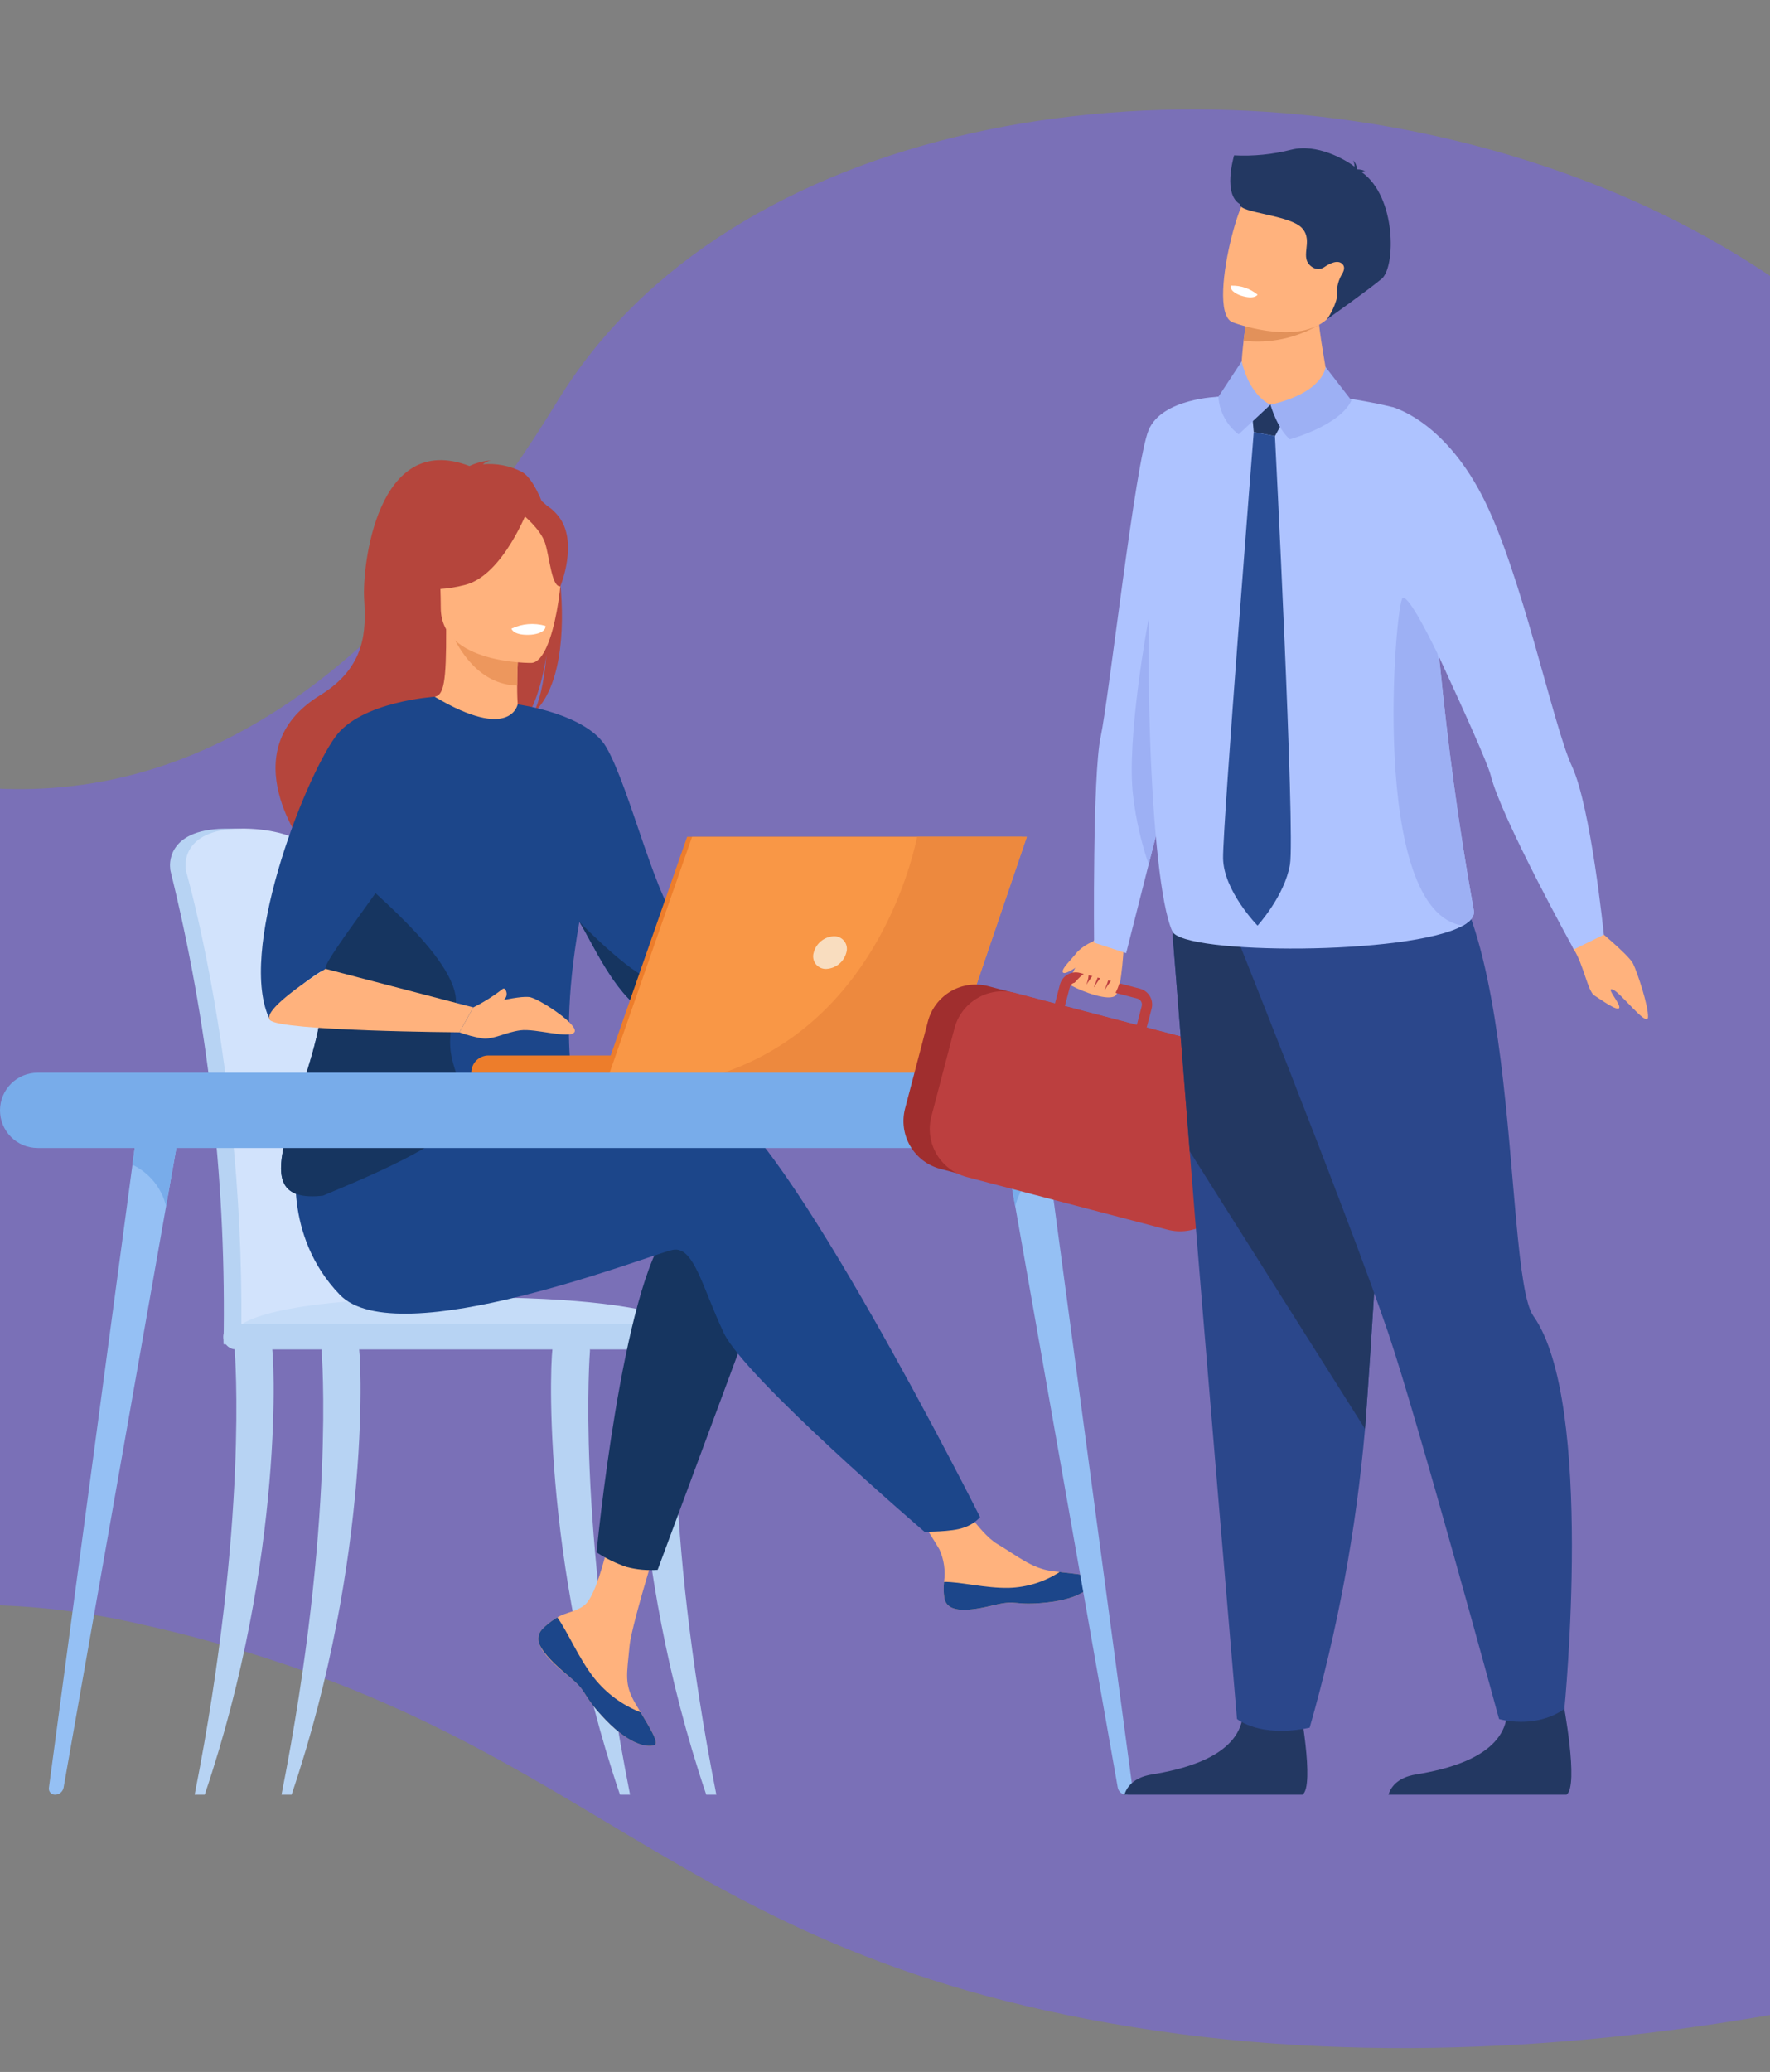 <svg width="270" height="316" viewBox="0 0 270 316" fill="none" xmlns="http://www.w3.org/2000/svg">
<rect x="0" y="0" width="270" height="316" fill="#808080" stroke="none"/>
<g clip-path="url(#clip0)">
<path opacity="0.5" d="M-106.321 292.427C-106.321 292.427 -177.344 216.912 -127.542 146.468C-108.959 120.183 -61.519 105.423 -17.904 117.397C7.856 124.47 46.924 123.427 85.098 61.082C137.156 -23.94 353.256 14.72 311.075 163.682C293.307 226.428 359.532 229.284 326.728 292.561C326.728 292.561 253.077 321.016 176.272 309.697C99.468 298.378 91.497 262.754 19.512 247.282C-52.473 231.81 -106.321 292.427 -106.321 292.427Z" fill="#7460EE"/>
<path d="M54.892 183.538C54.546 172.822 53.54 162.138 51.88 151.545C49.721 139.053 47.777 131.866 47.754 131.79C47.47 130.691 43.361 126.247 34.225 126.388C25.089 126.528 25.956 132.355 25.956 132.355C25.953 132.53 25.975 132.704 26.021 132.873C31.663 155.772 34.388 179.293 34.132 202.876C34.127 203.428 34.065 204.381 34.105 205.017C34.105 205.017 55.277 205.564 55.282 205.017C56.02 201.577 55.66 192.065 54.892 183.538Z" fill="#B7D3F3"/>
<path d="M57.553 202.677C57.547 203.225 57.257 203.663 56.906 203.663H56.898C56.545 203.654 56.265 203.217 56.261 202.677H38.117C38.111 203.225 37.821 203.663 37.469 203.663H37.461C37.102 203.654 36.818 203.201 36.822 202.644C36.906 192.287 36.403 181.933 35.316 171.633C32.904 148.523 28.445 133.077 28.382 132.864C28.336 132.695 28.314 132.52 28.316 132.345C28.316 132.345 27.45 126.516 36.586 126.378C45.721 126.239 49.831 130.685 50.116 131.78C50.132 131.837 51.237 135.908 52.697 143.225C53.182 145.649 53.705 148.423 54.242 151.535C55.901 162.127 56.907 172.812 57.253 183.528C58.021 192.065 58.291 199.245 57.553 202.677Z" fill="#D2E3FC"/>
<path d="M35.482 203.663H106.62C106.62 203.663 104.964 196.956 63.767 197.955C34.61 198.662 35.482 203.663 35.482 203.663Z" fill="#C5DCF8"/>
<path d="M29.692 273.716C37.94 231.943 35.818 206.309 35.805 205.986C35.784 205.343 36.969 204.763 37.606 204.738C38.244 204.714 41.099 204.548 41.428 205.099C41.859 205.82 43.52 237.404 31.228 273.717L29.692 273.716Z" fill="#B7D3F3"/>
<path d="M96.11 273.716C87.857 231.943 89.983 206.309 89.997 205.986C90.017 205.343 88.833 204.763 88.195 204.738C87.557 204.714 84.704 204.548 84.374 205.099C83.942 205.82 82.281 237.404 94.573 273.717L96.11 273.716Z" fill="#B7D3F3"/>
<path d="M109.273 273.716C101.02 231.943 103.146 206.309 103.159 205.986C103.18 205.343 101.995 204.763 101.358 204.738C100.721 204.714 97.865 204.548 97.536 205.099C97.105 205.82 95.444 237.404 107.736 273.717L109.273 273.716Z" fill="#B7D3F3"/>
<path d="M42.943 273.716C51.196 231.943 49.07 206.309 49.056 205.986C49.036 205.343 50.221 204.763 50.858 204.738C51.495 204.714 54.35 204.548 54.68 205.099C55.111 205.82 56.772 237.404 44.48 273.717L42.943 273.716Z" fill="#B7D3F3"/>
<path d="M36.003 201.929H106.18C106.694 201.929 107.186 202.133 107.549 202.496C107.912 202.86 108.116 203.352 108.116 203.866C108.116 204.38 107.912 204.872 107.549 205.235C107.186 205.599 106.694 205.803 106.18 205.803H36.003C35.489 205.803 34.997 205.599 34.634 205.235C34.271 204.872 34.067 204.38 34.067 203.866V203.866C34.067 203.352 34.271 202.86 34.634 202.496C34.997 202.133 35.489 201.929 36.003 201.929V201.929Z" fill="#B7D3F3"/>
<path d="M104.163 141.531L127.809 136.407L129.202 139.802C129.202 139.802 103.111 155.335 100.666 154.574C98.222 153.812 104.163 141.531 104.163 141.531Z" fill="#FFB27D"/>
<path d="M82.663 248.524C82.391 248.823 82.211 249.194 82.145 249.592C82.078 249.991 82.128 250.4 82.288 250.772C82.288 250.776 82.291 250.78 82.294 250.783C82.836 252.281 84.627 253.955 86.707 255.626C86.972 255.84 87.209 256.033 87.415 256.217C87.469 256.264 87.523 256.312 87.574 256.36C87.625 256.407 87.656 256.435 87.696 256.47C89.632 258.259 88.905 258.668 92.391 262.298C96.365 266.435 99.1 266.509 99.879 266.132C100.537 265.811 99.199 263.617 97.718 261.152C97.645 261.033 97.575 260.913 97.502 260.793C97.305 260.464 97.108 260.132 96.913 259.802C95.181 256.835 95.622 255.442 96.033 251.026C96.369 247.437 101.614 230.977 101.614 230.977L93.999 229.665C93.999 229.665 91.705 242.772 89.18 244.791C87.828 245.867 86.317 245.881 85.017 246.678C84.926 246.734 84.836 246.79 84.747 246.849C83.981 247.312 83.28 247.875 82.663 248.524Z" fill="#FFB27D"/>
<path d="M82.663 248.524C82.391 248.823 82.211 249.194 82.145 249.592C82.078 249.991 82.128 250.4 82.288 250.771C82.288 250.774 82.289 250.776 82.29 250.778C82.291 250.78 82.292 250.781 82.294 250.783C82.957 252.28 84.704 253.943 86.714 255.61C86.977 255.828 87.209 256.029 87.415 256.217C87.469 256.264 87.523 256.312 87.574 256.36C87.625 256.407 87.656 256.435 87.696 256.47C89.632 258.259 88.905 258.668 92.391 262.298C96.365 266.435 99.1 266.509 99.879 266.132C100.537 265.811 99.199 263.617 97.718 261.152C94.938 260.066 92.494 258.265 90.634 255.93C88.241 252.872 86.647 248.951 85.016 246.678C84.925 246.734 84.835 246.79 84.746 246.849C83.98 247.312 83.279 247.875 82.663 248.524Z" fill="#1C468A"/>
<path d="M144.063 243.768C144.534 246.12 147.884 245.728 151.627 244.812C155.37 243.897 154.48 244.986 159.807 244.394C165.135 243.803 166.749 241.817 166.911 241.024C167.057 240.321 164.424 240.073 161.601 239.748C161.246 239.708 160.887 239.665 160.532 239.621C157.344 239.221 155.01 237.162 152.114 235.472C149.371 233.872 145.278 227.349 145.278 227.349L137.972 227.928C137.972 227.928 141.806 233.753 143.289 236.286C144.004 237.843 144.252 239.573 144.002 241.268C143.911 242.1 143.931 242.941 144.063 243.768Z" fill="#FFB27D"/>
<path d="M151.626 244.809C155.369 243.892 154.479 244.983 159.806 244.392C165.134 243.802 166.748 241.815 166.91 241.022C167.056 240.319 164.423 240.071 161.6 239.746L161.573 239.8C159.291 241.265 156.654 242.085 153.944 242.172C150.329 242.261 146.501 241.224 144.005 241.265C143.912 242.097 143.931 242.938 144.061 243.765C144.529 246.115 147.884 245.725 151.626 244.809Z" fill="#1C468A"/>
<path d="M127.807 136.407C127.807 136.407 129.547 132.14 131.462 131.966C133.378 131.791 139.47 130.833 139.905 131.705C140.093 132.604 140.073 133.534 139.847 134.425C139.621 135.315 139.194 136.142 138.6 136.842C137.294 137.974 129.2 139.798 129.2 139.798L127.807 136.407Z" fill="#FFB27D"/>
<path d="M116.064 197.025L100.319 239.421C98.726 239.54 97.125 239.392 95.581 238.986C93.967 238.437 92.429 237.687 91.001 236.755C91.001 236.755 94.906 196.048 102.068 187.582C109.23 179.115 116.064 197.025 116.064 197.025Z" fill="#163560"/>
<path d="M53.785 179.875C53.785 179.875 99.03 164.57 109.12 167.826C119.21 171.081 149.507 231.388 149.507 231.388C148.813 232.138 147.934 232.694 146.959 232.999C145.227 233.65 141.021 233.611 141.021 233.611C141.021 233.611 113.68 210.165 110.425 203.325C107.17 196.484 105.867 189.971 102.613 190.624C99.359 191.278 60.624 206.581 51.835 197.463C43.046 188.345 45.345 176.497 45.345 176.497L53.785 179.875Z" fill="#1C468A"/>
<path d="M79.585 71.948C77.751 71.02 75.693 70.626 73.646 70.811C74.006 70.511 74.437 70.306 74.898 70.217C73.759 70.297 72.645 70.587 71.612 71.075C57.472 65.623 55.249 86.454 55.547 91.293C55.844 96.133 55.878 101.703 48.822 106.042C34.934 114.582 46.652 129.488 46.652 129.488C46.761 129.552 53.114 140.331 53.114 140.331C52.757 136.421 70.792 115.783 80.201 109.603C82.492 106.229 83.306 100.269 83.367 99.8C82.972 104.526 82.163 107.176 81.441 108.668C89.403 101.335 84.764 74.895 79.585 71.948Z" fill="#B5453C"/>
<path d="M79.638 109.913C79.685 109.934 75.095 112.319 71.642 111.374C68.394 110.488 66.272 106.277 66.316 106.265C67.692 105.992 68.088 104.101 68.059 95.974L68.681 96.097L79.135 98.168C79.135 98.168 78.897 101.459 78.89 104.56C78.884 107.166 79.042 109.636 79.638 109.913Z" fill="#FFB27D"/>
<path d="M79.135 98.169C79.135 98.169 78.897 101.46 78.891 104.561C73.041 104.396 69.948 99.057 68.681 96.101L79.135 98.169Z" fill="#ED975D"/>
<path d="M67.599 94.959C67.599 94.959 64.533 90.113 63.796 85.968C63.271 83.012 64.778 72.043 75.793 73.622C78.011 73.929 80.132 74.73 81.999 75.966C84.391 77.582 87.843 81.071 83.983 90.645L82.981 93.879L67.599 94.959Z" fill="#B5453C"/>
<path d="M81.09 101.106C81.09 101.106 67.248 101.334 67.238 92.707C67.228 84.081 65.436 78.301 74.268 77.79C83.101 77.279 84.826 80.57 85.53 83.448C86.234 86.327 84.689 100.823 81.09 101.106Z" fill="#FFB27D"/>
<path d="M80.577 77.579C80.577 77.579 76.787 87.699 70.971 89.2C65.156 90.7 62.632 89.138 62.632 89.138C65.501 86.616 67.406 83.174 68.019 79.403C68.019 79.403 77.718 72.763 80.577 77.579Z" fill="#B5453C"/>
<path d="M79.639 78.4C79.639 78.4 82.469 80.66 83.159 82.857C83.849 85.054 84.159 89.576 85.477 89.422C85.477 89.422 88.33 82.543 85.123 78.651C81.72 74.526 79.639 78.4 79.639 78.4Z" fill="#B5453C"/>
<path d="M48.814 147.17C47.449 141.443 52.093 130.329 56.94 121.128C61.339 112.789 65.906 106.023 66.314 106.267C77.916 113.157 78.963 107.428 78.963 107.428C78.963 107.428 89.502 108.826 92.486 113.966C96.186 120.342 100.185 138.159 104.158 141.531C103.546 143.399 103.809 144.394 104.456 146.708C104.592 147.204 104.745 147.676 104.916 148.121C105.465 149.54 106.132 150.911 106.91 152.218C104.89 153.441 100.992 155.78 98.119 154.101C93.738 151.536 90.324 143.731 88.4 140.622L88.379 140.587C84.201 164.258 89.882 169.648 87.005 172.145C83.967 174.781 79.626 170.89 70.078 175.03C63.815 177.749 55.124 181.679 49.273 182.363C46.205 182.723 43.915 182.189 43.169 180.12C41.002 174.091 51.418 158.089 48.814 147.17Z" fill="#1C468A"/>
<path d="M78.013 95.876C78.013 95.876 78.271 96.972 80.996 96.803C80.996 96.803 83.283 96.661 83.214 95.457C81.487 94.957 79.637 95.106 78.013 95.876Z" fill="white"/>
<path d="M43.172 180.114C43.918 182.187 46.209 182.721 49.276 182.356C53.325 180.592 70.82 173.811 70.624 169.217C70.334 162.415 67.262 162.198 69.431 153.802C71.173 147.061 55.01 134.526 52.431 131.801C47.583 141.002 47.449 141.437 48.814 147.165C51.418 158.088 41.002 174.089 43.172 180.114Z" fill="#163560"/>
<path d="M41.195 155.581C43.384 152.366 46.276 149.691 49.651 147.758C49.161 146.497 62.7 129.891 62.7 127.318C62.7 124.713 66.312 106.264 66.312 106.264C66.312 106.264 55.032 106.961 51.131 112.41C46.245 119.226 36.102 145.459 41.195 155.581Z" fill="#1C468A"/>
<path d="M49.656 147.76L72.198 153.644L70.082 157.443C70.082 157.443 42.649 157.252 41.195 155.581C39.741 153.91 49.656 147.76 49.656 147.76Z" fill="#FFB27D"/>
<path d="M88.403 140.622C90.327 143.73 93.743 151.536 98.122 154.101C100.994 155.779 104.893 153.445 106.913 152.218C106.135 150.911 105.468 149.54 104.919 148.121C103.307 148.49 101.341 148.961 100.073 149.345C97.606 150.091 88.403 140.622 88.403 140.622Z" fill="#163560"/>
<path d="M72.198 153.644C72.198 153.644 79.277 151.64 80.96 152.108C82.643 152.576 88.424 156.404 87.611 157.443C86.799 158.483 81.71 156.822 79.368 157.138C77.025 157.454 75.215 158.609 73.529 158.361C72.353 158.161 71.199 157.854 70.08 157.443L72.198 153.644Z" fill="#FFB27D"/>
<path d="M72.198 153.644C73.769 152.862 75.26 151.926 76.646 150.85C76.676 150.821 76.711 150.798 76.751 150.785C76.79 150.771 76.832 150.766 76.873 150.771C76.915 150.775 76.954 150.789 76.99 150.812C77.025 150.834 77.054 150.864 77.076 150.899C77.34 151.316 77.586 152.122 76.372 152.92C75.1 153.618 73.631 153.873 72.198 153.644Z" fill="#FFB27D"/>
<path d="M104.912 163.608H71.885C71.885 163.263 71.953 162.92 72.086 162.601C72.218 162.281 72.412 161.991 72.656 161.746C72.901 161.501 73.191 161.307 73.51 161.175C73.83 161.043 74.172 160.974 74.518 160.974H104.912V163.608Z" fill="#ED7D2B"/>
<path d="M104.817 127.622H155.879L143.631 163.605H92.238L104.817 127.622Z" fill="#ED7D2B"/>
<path d="M156.632 127.627L144.383 163.611H92.991L105.569 127.627H156.632Z" fill="#F99746"/>
<path d="M129.102 145.283C128.925 145.971 128.531 146.584 127.98 147.032C127.429 147.48 126.749 147.739 126.039 147.772C125.731 147.786 125.425 147.725 125.146 147.595C124.866 147.465 124.622 147.27 124.435 147.026C124.247 146.781 124.121 146.495 124.067 146.192C124.013 145.888 124.033 145.577 124.126 145.283C124.303 144.594 124.696 143.981 125.247 143.533C125.799 143.085 126.479 142.826 127.188 142.793C127.496 142.78 127.802 142.84 128.082 142.97C128.361 143.1 128.605 143.296 128.792 143.54C128.98 143.784 129.106 144.07 129.16 144.373C129.214 144.677 129.194 144.989 129.102 145.283Z" fill="#F9DDBF"/>
<path d="M156.633 127.627L144.383 163.611H110.353C132.898 155.911 138.899 132.438 139.906 127.627H156.633Z" fill="#ED893E"/>
<path d="M8.39 273.717C8.699 273.719 8.999 273.613 9.238 273.417C9.477 273.221 9.64 272.947 9.699 272.644L16.111 236.275L25.336 183.97L27.916 169.344L21.345 169.157L20.205 177.648L12.201 237.315L7.456 272.687C7.441 272.817 7.454 272.95 7.495 273.075C7.535 273.201 7.601 273.316 7.69 273.413C7.778 273.511 7.887 273.589 8.007 273.641C8.128 273.693 8.259 273.719 8.39 273.717Z" fill="#95C0F4"/>
<path d="M20.206 177.648C21.479 178.251 22.601 179.132 23.489 180.225C24.377 181.319 25.008 182.598 25.337 183.968L27.917 169.342L21.346 169.155L20.206 177.648Z" fill="#78ACEA"/>
<path d="M171.815 273.717C171.506 273.719 171.206 273.613 170.967 273.417C170.728 273.221 170.565 272.947 170.507 272.644L164.094 236.275L154.869 183.97L152.289 169.344L158.86 169.157L160 177.648L168.004 237.315L172.749 272.687C172.764 272.817 172.751 272.95 172.711 273.075C172.67 273.201 172.604 273.316 172.515 273.413C172.427 273.511 172.319 273.589 172.198 273.641C172.077 273.693 171.946 273.719 171.815 273.717Z" fill="#95C0F4"/>
<path d="M160 177.648C158.727 178.251 157.605 179.132 156.717 180.225C155.83 181.319 155.198 182.598 154.869 183.968L152.289 169.342L158.86 169.155L160 177.648Z" fill="#78ACEA"/>
<path d="M170.532 175.086L5.74 175.086C4.218 175.086 2.758 174.481 1.682 173.405C0.606 172.328 0.001 170.867 0.001 169.344C0.001 167.821 0.606 166.36 1.682 165.283C2.759 164.206 4.219 163.601 5.741 163.601L170.532 163.601C172.054 163.601 173.514 164.206 174.59 165.283C175.667 166.36 176.271 167.82 176.271 169.343C176.271 170.098 176.123 170.844 175.835 171.541C175.546 172.238 175.124 172.871 174.591 173.404C174.058 173.938 173.425 174.361 172.729 174.649C172.032 174.938 171.286 175.086 170.532 175.086V175.086Z" fill="#78ACEA"/>
<path d="M166.965 143.325C166.965 143.325 161.966 149.528 163.529 150.373C165.092 151.218 169.221 152.8 170.194 151.8C171.167 150.8 171.473 143.495 171.473 143.495L166.965 143.325Z" fill="#FFB27D"/>
<path d="M167.169 143.428C166.094 143.791 165.117 144.398 164.316 145.201C163.513 146.264 161.735 147.886 162.17 148.335C162.605 148.785 165.157 146.799 165.157 146.799L167.169 143.428Z" fill="#FFB27D"/>
<path d="M185.859 60.512C185.859 60.512 180.224 112.979 179.723 114.473C179.614 114.798 179.172 116.459 178.55 118.849C177.664 122.261 176.411 127.166 175.222 131.827C173.43 138.872 171.784 145.373 171.784 145.373L166.894 143.762C166.894 143.762 166.641 118.265 167.897 112.394C169.153 106.524 173.18 70.449 175.214 65.594C177.247 60.738 185.859 60.512 185.859 60.512Z" fill="#AEC3FF"/>
<path d="M174.145 186.327L143.421 178.266C141.496 177.754 139.852 176.502 138.847 174.782C137.843 173.062 137.559 171.014 138.058 169.085L141.55 155.764C142.062 153.839 143.314 152.194 145.033 151.188C146.752 150.183 148.799 149.899 150.727 150.399L181.451 158.46C183.376 158.971 185.02 160.224 186.025 161.944C187.03 163.664 187.314 165.712 186.815 167.641L183.323 180.962C182.811 182.888 181.559 184.533 179.84 185.538C178.12 186.543 176.073 186.827 174.145 186.327Z" fill="#A02E2E"/>
<path d="M145.601 156.817L142.07 170.292C141.747 171.535 141.746 172.84 142.067 174.084C142.388 175.327 143.02 176.469 143.904 177.4C144.485 178.018 145.168 178.532 145.922 178.92C146.408 179.172 146.921 179.369 147.451 179.507L178.118 187.552C180.053 188.054 182.108 187.769 183.834 186.76C185.56 185.751 186.816 184.1 187.329 182.167L190.862 168.691C191.363 166.755 191.078 164.699 190.069 162.973C189.06 161.246 187.41 159.989 185.478 159.476L174.918 156.706L175.672 153.832C175.839 153.193 175.746 152.514 175.413 151.944C175.08 151.374 174.535 150.959 173.896 150.791L172.739 150.485L166.32 148.799L164.723 148.381C164.085 148.214 163.407 148.308 162.837 148.641C162.267 148.974 161.853 149.52 161.685 150.158L160.931 153.033L154.818 151.426C154.576 151.363 154.335 151.313 154.095 151.274C154.094 151.275 154.093 151.275 154.092 151.275C154.091 151.275 154.089 151.275 154.088 151.274C152.9 151.089 151.685 151.19 150.543 151.568C149.401 151.947 148.366 152.592 147.523 153.451C146.598 154.384 145.935 155.546 145.601 156.817ZM173.416 156.308L162.441 153.429L163.195 150.555C163.258 150.316 163.413 150.113 163.625 149.989C163.838 149.865 164.091 149.83 164.329 149.892L167.08 150.615L172.137 151.94L173.501 152.299C173.591 152.323 173.678 152.361 173.758 152.411C173.925 152.516 174.054 152.671 174.128 152.854C174.201 153.037 174.214 153.239 174.165 153.43L173.416 156.308Z" fill="#BC3F3F"/>
<path d="M169.885 151.941C169.885 151.941 171.25 149.641 170.739 148.839C170.227 148.037 168.386 151.222 168.386 151.222C168.386 151.222 169.644 148.487 169.174 148.037C168.704 147.586 166.779 150.731 166.779 150.731C166.779 150.731 167.978 148.073 167.558 147.979C167.138 147.884 165.708 150.213 165.708 150.213C165.708 150.213 166.45 148.222 165.772 148.318C165.093 148.414 163.625 150.229 163.625 150.229L169.885 151.941Z" fill="#FFB27D"/>
<path d="M178.55 118.849C177.664 122.261 176.411 127.165 175.223 131.827C174.08 128.487 173.291 125.036 172.868 121.532C171.736 112.849 175.212 94.35 175.212 94.35L178.55 118.849Z" fill="#9DB0F4"/>
<path d="M242.996 141.167C242.996 141.167 248.443 145.593 249.116 146.978C249.79 148.362 251.482 153.481 251.392 155.133C251.303 156.784 247.215 151.356 246.02 150.919C244.825 150.481 247.273 153.145 246.997 153.718C246.721 154.291 244.166 152.423 243.191 151.811C242.216 151.2 241.533 147.06 240.079 144.807C238.625 142.555 242.996 141.167 242.996 141.167Z" fill="#FFB27D"/>
<path d="M171.522 273.717H198.679C200.625 272.392 198.154 259.49 198.154 259.49C198.154 259.49 190.742 256.677 189.463 262.398C188.183 268.12 180.022 269.934 175.708 270.632C172.751 271.112 171.817 272.736 171.522 273.717Z" fill="#233862"/>
<path d="M211.798 273.717H238.955C240.901 272.392 238.43 259.49 238.43 259.49C238.43 259.49 231.019 256.677 229.738 262.398C228.458 268.12 220.298 269.934 215.984 270.632C213.027 271.112 212.092 272.736 211.798 273.717Z" fill="#233862"/>
<path d="M178.829 142.047C178.829 142.047 180.051 157.283 181.485 175.598C183.434 200.478 188.693 262.163 188.693 262.163C188.693 262.163 192.141 265.106 199.779 263.496C204.047 248.614 206.875 233.355 208.224 217.931C208.254 217.532 208.284 217.132 208.315 216.73C210.123 192.006 212.935 139.939 212.935 139.939L178.829 142.047Z" fill="#2B478B"/>
<path d="M178.413 136.782C178.413 136.782 180.049 157.283 181.485 175.598L208.224 217.928C208.255 217.529 208.284 217.129 208.315 216.727C210.123 192.002 212.935 139.936 212.935 139.936L178.413 136.782Z" fill="#233862"/>
<path d="M186.205 136.784C186.205 136.784 205.598 185.08 211.798 203.387C216.214 216.427 228.669 262.174 228.669 262.174C228.669 262.174 234.085 263.823 238.636 260.636C238.636 260.636 243.269 213.898 233.91 200.719C228.944 193.727 232.676 128.039 212.543 127.475C192.41 126.912 186.205 136.784 186.205 136.784Z" fill="#2B478B"/>
<path d="M223.162 141.167C215.075 145.731 180.433 145.629 178.829 142.046C175.244 134.046 174.346 93.396 176.037 80.927C176.037 80.927 176.912 61.764 178.829 62.611C191.623 56.729 212.335 62.071 212.335 62.071C217.919 63.717 217.441 76.484 218.999 94.412C219.203 96.723 219.422 99.131 219.671 101.619C220.772 112.692 222.376 125.41 224.813 138.826C224.977 139.71 224.362 140.491 223.162 141.167Z" fill="#AEC3FF"/>
<path d="M202.767 59.916C202.552 63.344 198.08 62.954 192.711 61.727C187.341 60.5 189.284 57.334 189.284 57.334C189.284 57.334 189.364 54.898 189.703 51.98C189.827 50.919 189.982 49.79 190.186 48.696C190.281 48.159 190.39 47.631 190.507 47.122C191.208 44.105 201.239 47.02 201.166 47.828C200.972 50.017 202.556 57.224 202.767 59.916Z" fill="#FFB27D"/>
<path d="M191.252 65.897L190.827 61.162L196.774 62.283L194.486 66.511L191.252 65.897Z" fill="#233862"/>
<path d="M189.413 55.104L185.859 60.507C185.933 61.628 186.247 62.721 186.779 63.711C187.311 64.701 188.049 65.565 188.943 66.246L193.802 61.719C193.802 61.719 190.665 60.521 189.413 55.104Z" fill="#9DB0F4"/>
<path d="M193.801 61.723C193.801 61.723 194.81 65.339 196.756 66.997C196.756 66.997 204.343 64.958 206.151 61.068L202.199 55.964C202.199 55.964 202.007 59.825 193.801 61.723Z" fill="#9DB0F4"/>
<path d="M201.223 49.53C197.749 51.572 193.707 52.43 189.704 51.977C189.828 50.916 189.983 49.787 190.187 48.693C191.512 48.371 192.614 48.172 192.614 48.172L201.223 49.53Z" fill="#E2915A"/>
<path d="M204.289 45.879C201.929 52.379 193.316 50.719 189.648 49.675C188.615 49.384 187.976 49.139 187.976 49.139C186.842 48.629 186.492 46.646 186.591 44.144C186.787 39.196 188.74 32.212 189.861 30.529C191.547 27.997 194.359 25.422 202.715 29.007C211.071 32.592 207.316 37.551 204.289 45.879Z" fill="#FFB27D"/>
<path d="M210.742 42.542C208.104 44.694 202.439 48.676 202.439 48.676C203.055 47.791 203.528 46.815 203.841 45.782C203.931 45.464 203.966 45.133 203.943 44.803C203.902 43.748 204.171 42.704 204.717 41.801C205.062 41.24 205.188 40.658 204.751 40.246C204.037 39.568 202.815 40.191 202.011 40.739C201.752 40.918 201.448 41.017 201.134 41.025C200.82 41.033 200.511 40.949 200.244 40.784L200.234 40.778C197.981 39.366 200.468 36.878 198.637 34.813C196.806 32.748 188.88 32.468 189.197 31.17C186.49 29.641 188.197 23.997 188.246 23.698C191.184 23.85 194.127 23.557 196.978 22.831C200.913 21.842 205.253 24.371 206.625 25.413C206.626 25.079 206.551 24.75 206.406 24.45C206.746 24.793 206.953 25.245 206.991 25.726C207.051 25.787 207.078 25.828 207.059 25.84C207.491 25.831 207.917 25.93 208.301 26.127C208.301 26.127 207.965 26.025 207.807 26.222C207.788 26.244 207.765 26.262 207.739 26.275C213.007 29.997 212.932 40.752 210.742 42.542Z" fill="#233862"/>
<path d="M191.833 44.94C191.833 44.94 191.41 45.756 189.28 45.08C189.28 45.08 187.492 44.51 187.789 43.568C189.259 43.516 190.698 44.004 191.833 44.94Z" fill="white"/>
<path d="M191.251 65.897C191.251 65.897 186.506 125.886 186.573 130.884C186.64 135.882 191.83 141.168 191.83 141.168C191.83 141.168 195.967 136.638 196.774 131.856C197.581 127.073 194.485 66.515 194.485 66.515L191.251 65.897Z" fill="#2A4E96"/>
<path d="M212.338 62.072C212.338 62.072 219.998 63.907 226.053 75.545C232.108 87.183 236.892 110.656 239.782 116.852C242.673 123.047 244.656 142.558 244.656 142.558L240.079 144.8C240.079 144.8 229.027 124.805 227.392 118.246C226.508 114.699 212.994 86.297 212.994 86.297L212.338 62.072Z" fill="#AEC3FF"/>
<path d="M223.162 141.167H223.155C208.734 139.091 212.864 91.335 213.997 91.147C215.13 90.958 219.276 99.683 219.276 99.683L219.672 101.619C220.773 112.692 222.378 125.41 224.815 138.826C224.98 139.71 224.362 140.492 223.162 141.167Z" fill="#9DB0F4"/>
</g>
<defs>
<clipPath id="clip0">
<rect width="270" height="316" fill="white"/>
</clipPath>
</defs>
</svg>
